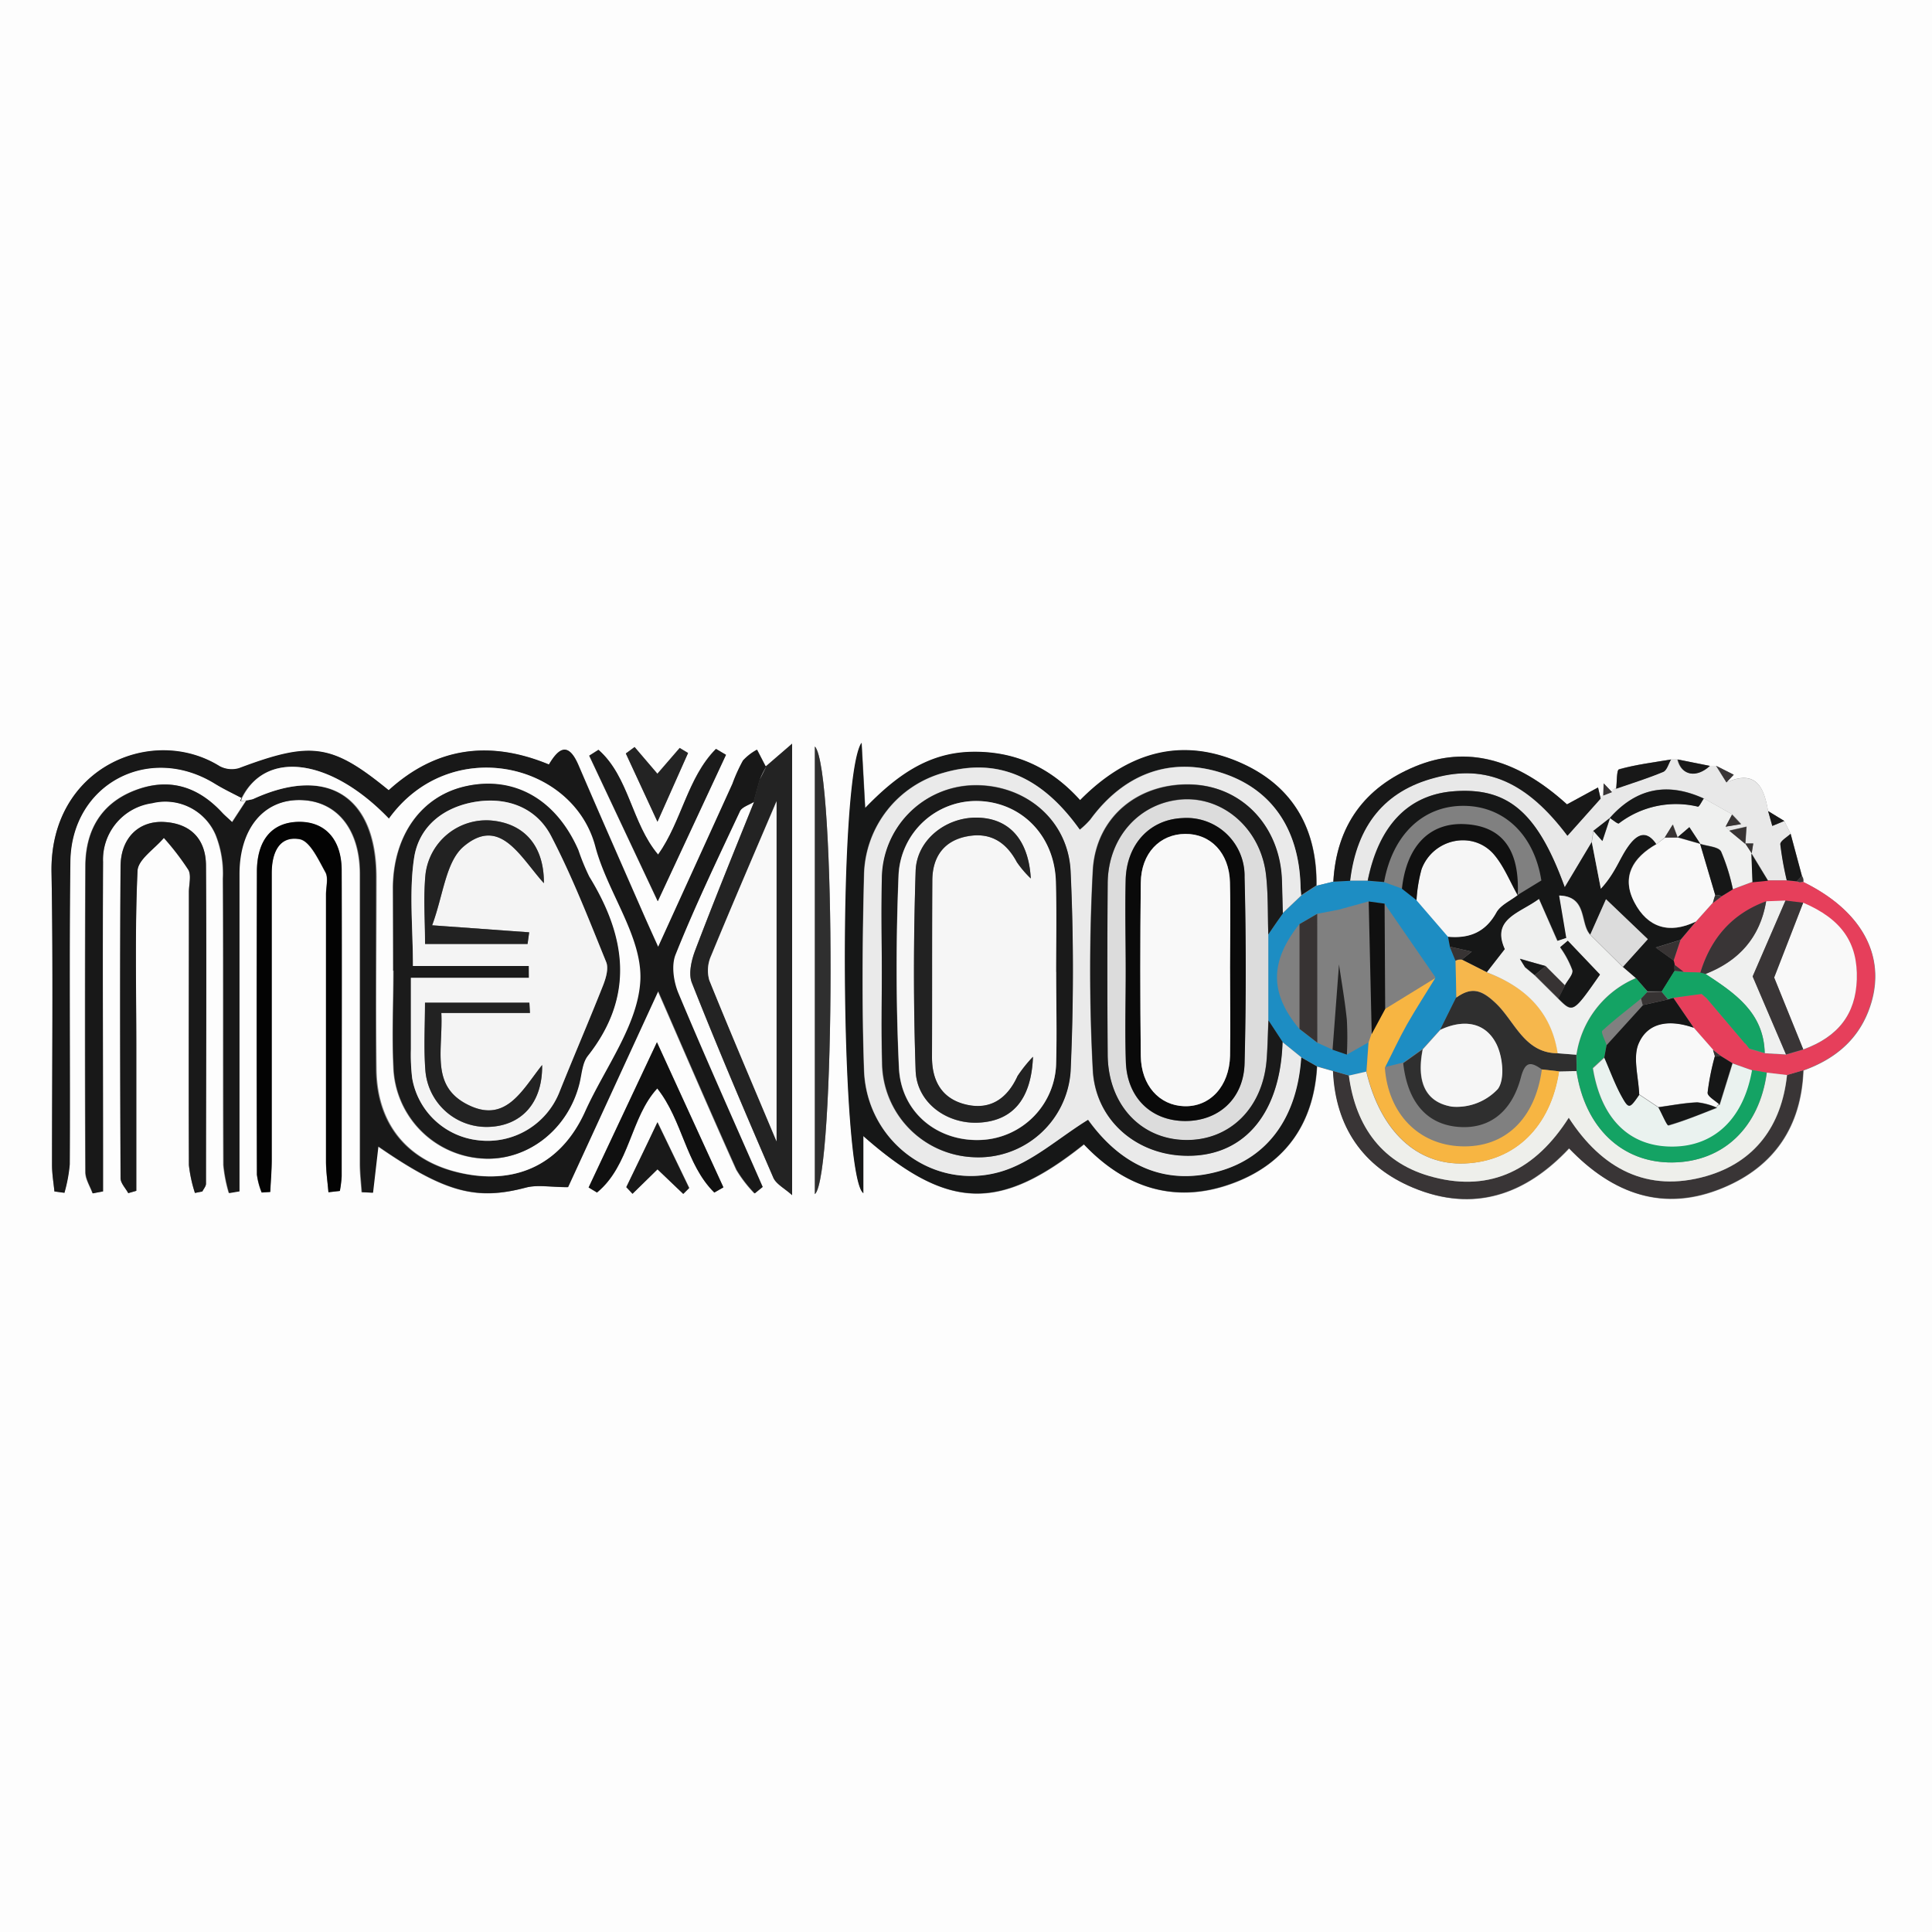 <svg xmlns="http://www.w3.org/2000/svg" viewBox="0 0 300 300"><rect x="0" y="0" width="300" height="300" fill="#808080" stroke="none"/><defs><style>.cls-1{fill:#fdfdfd;}.cls-2{fill:#181818;}.cls-3{fill:#161717;}.cls-4{fill:#232323;}.cls-5{fill:#191919;}.cls-6{fill:#e8e8e8;}.cls-7{fill:#030303;}.cls-8{fill:#393536;}.cls-9{fill:#1d8dc3;}.cls-10{fill:#e63f5b;}.cls-11{fill:#2f2f2f;}.cls-12{fill:#1b1b1b;}.cls-13{fill:#101010;}.cls-14{fill:#eaeaea;}.cls-15{fill:#f9f9f9;}.cls-16{fill:#eff0ef;}.cls-17{fill:#373333;}.cls-18{fill:#eeefeb;}.cls-19{fill:#dcdcdc;}.cls-20{fill:#1a1a1a;}.cls-21{fill:#f7b542;}.cls-22{fill:#f6f6f6;}.cls-23{fill:#f6b74c;}.cls-24{fill:#222;}.cls-25{fill:#14a364;}.cls-26{fill:#eaf2ef;}.cls-27{fill:#0a0a0a;}.cls-28{fill:#f4f4f4;}</style></defs><g id="Layer_2" data-name="Layer 2"><g id="Layer_1-2" data-name="Layer 1"><path class="cls-1" d="M300,300H0V0H300ZM279.8,136l-1.74-6.52-1-2-2.52-1.54c-.62-3.72-1.89-6.5-6.47-4.45l1.14-1.19-2.71-1.37h-1l-5-1h-1c-2.71.46-5.45.79-8.09,1.5-.39.11-.31,2-.45,3a.66.66,0,0,0-.64.56L249,121.67l-.06,1.9-.39.05,0,.39-.41-1.73-4.82,2.63c-7.86-7.14-15.55-9.2-23.53-5.91s-12.26,9.25-12.75,17.9l-2.59.64c.11-8.65-3.52-15.26-11.4-18.89-9.63-4.42-18.07-1.67-25.29,5.64-4.73-5.21-10.26-7.68-17-7.5s-11.61,3.79-16.38,8.72c-.2-3.57-.35-6.37-.56-10.13-3.69,5.52-3.23,67.39.27,69.92v-8.86c13.11,11.55,21.09,11.79,34.25,1.29,6.52,6.89,14.46,9.39,23.47,5.9,8-3.11,12.24-9.38,12.73-18l2.5.71c.38,8.66,4.62,14.87,12.5,18.14,9.35,3.87,17.39,1.06,24.14-6.14,6.85,7.14,14.76,10,24,6.08,7.89-3.31,12.06-9.53,12.38-18.19,4.56-1.65,8.13-4.4,10-9,3.24-8.06-.49-15.58-10-20.25A1.21,1.21,0,0,0,279.8,136ZM117.1,124.5c-3.06,7.67-6.2,15.31-9.13,23-.6,1.57-1.1,3.69-.53,5.11,4,10.16,8.31,20.21,12.64,30.24.44,1,1.74,1.65,2.92,2.72V115.48L118.91,119l-1.32-2.55a8.29,8.29,0,0,0-2.18,1.69,25.8,25.8,0,0,0-1.64,3.62c-3.71,8.17-7.43,16.33-11.53,25.32-1.09-2.43-1.77-3.91-2.42-5.4-3.33-7.6-6.68-15.19-9.95-22.81-1.58-3.7-3.07-2.68-4.59-.12-9.16-3.82-17.5-2.76-24.88,4-8.84-7.23-12-7.65-23.26-3.42a4,4,0,0,1-3-.32C23.68,112.53,7.7,119.12,8,135.49c.27,15.15.05,30.31.08,45.47,0,1.36.24,2.71.37,4.06l1.52.16a23.81,23.81,0,0,0,.83-4.43c.06-15.66-.1-31.32.09-47,.15-12,12.18-18.41,22.43-12.11,1.47.91,3,1.64,4.9,2.62L36,127.65c-.7-.67-1.19-1.07-1.61-1.53-3.79-4.07-8.33-5.41-13.56-3.37s-7.59,6.31-7.61,11.77q-.11,23.74,0,47.48c0,1.1.73,2.19,1.12,3.29L16,185v-5.17c0-15.33-.05-30.65,0-46a8.85,8.85,0,0,1,7.54-9.15,8.54,8.54,0,0,1,9.9,4.94,16.24,16.24,0,0,1,1.12,6.8c.09,14.83,0,29.65.08,44.48a22.76,22.76,0,0,0,.85,4.32l1.61-.27v-4.74q0-22.25,0-44.48c0-7.13,3.82-11.65,9.59-11.49,5.59.16,9.14,4.54,9.15,11.44,0,15,0,30,0,45,0,1.48.18,3,.28,4.45l1.72.08.83-7.18c10.43,7.2,15.28,8.44,22.91,6.39,1.79-.48,3.81-.07,6.55-.07l14-30.43c4.3,9.86,8.16,18.82,12.16,27.72a20,20,0,0,0,2.83,3.68l1.23-1c-4.39-10-8.88-20-13.1-30.1-.74-1.79-1.12-4.33-.43-6,3.09-7.52,6.59-14.88,10-22.24C115.23,125.29,116.35,125,117.1,124.5ZM30.27,185.24l1.14-.23c.19-.4.56-.8.56-1.2,0-16.47.09-32.93,0-49.4,0-4-2.31-6.53-6.47-6.77-3.93-.23-6.75,2.45-6.79,6.91-.13,16.13-.08,32.27,0,48.4,0,.78.78,1.55,1.19,2.32l1.25-.36q0-11.13,0-22.26c0-9.15-.23-18.31.19-27.44.08-1.76,2.66-3.4,4.09-5.1a40.68,40.68,0,0,1,3.8,4.95c.5.88.09,2.28.09,3.44,0,14.14,0,28.28,0,42.42A21.53,21.53,0,0,0,30.27,185.24ZM51,185.13l1.75-.18a17.83,17.83,0,0,0,.28-2.3c0-15.82,0-31.65,0-47.47,0-4.85-2.6-7.61-6.7-7.54s-6.44,2.76-6.46,7.77q-.08,23.47,0,47a11.46,11.46,0,0,0,.74,2.78l1.33-.08c.08-1.69.23-3.37.23-5.05q0-22.23,0-44.47c0-3,1.08-5.84,4.34-5.26,1.61.29,2.93,3.2,4,5.13.49.89.09,2.29.09,3.45q0,20.75,0,41.48C50.62,182,50.86,183.54,51,185.13Zm75.54-69.22v69.51C129.7,182.79,129.86,119.4,126.53,115.91ZM102.19,132.7c-4.13-4.89-4.5-12.09-9.29-16.27l-1.43.91,10.64,22.6,10.59-22.73-1.55-.92C106.74,120.75,105.88,127.5,102.19,132.7ZM91.4,184.39l1.3.81c5.09-4.18,5.21-11.69,9.36-16.16,4,4.94,4.42,11.76,8.86,16.14l1.41-.81c-3.32-7.23-6.63-14.46-10.32-22.53C98.24,169.84,94.82,177.12,91.4,184.39ZM98.54,116l-1.36,1,4.91,10.57,4.75-10.67-1.3-.78-3.46,4Zm-1.29,68.33,1,1,3.88-3.8,4,3.82.91-.91-4.93-10.21C100.21,178.19,98.73,181.27,97.25,184.34Z"/><path class="cls-2" d="M117.1,124.5c-.75.48-1.87.79-2.19,1.47-3.46,7.36-7,14.72-10,22.24-.69,1.68-.31,4.22.43,6,4.22,10.09,8.71,20.08,13.1,30.1l-1.23,1a20,20,0,0,1-2.83-3.68c-4-8.9-7.86-17.86-12.16-27.72l-14,30.43c-2.74,0-4.76-.41-6.55.07-7.63,2-12.48.81-22.91-6.39l-.83,7.18-1.72-.08c-.1-1.48-.28-3-.28-4.45,0-15,0-30,0-45,0-6.9-3.56-11.28-9.15-11.44-5.77-.16-9.58,4.36-9.59,11.49q0,22.23,0,44.48V185l-1.61.27a22.76,22.76,0,0,1-.85-4.32c-.06-14.83,0-29.65-.08-44.48a16.24,16.24,0,0,0-1.12-6.8,8.54,8.54,0,0,0-9.9-4.94A8.85,8.85,0,0,0,16,133.83c-.09,15.33,0,30.65,0,46V185l-1.59.31c-.39-1.1-1.11-2.19-1.12-3.29q-.11-23.75,0-47.48c0-5.46,2.33-9.7,7.61-11.77s9.77-.7,13.56,3.37c.42.46.91.86,1.61,1.53l2.19-3.36c-1.85-1-3.43-1.71-4.9-2.62-10.25-6.3-22.28.06-22.43,12.11-.19,15.65,0,31.31-.09,47a23.81,23.81,0,0,1-.83,4.43L8.45,185c-.13-1.35-.37-2.7-.37-4.06,0-15.16.19-30.32-.08-45.47-.3-16.37,15.68-23,26.09-16.51a4,4,0,0,0,3,.32c11.26-4.23,14.42-3.81,23.26,3.42,7.38-6.72,15.72-7.78,24.88-4,1.52-2.56,3-3.58,4.59.12,3.27,7.62,6.62,15.21,9.95,22.81.65,1.49,1.33,3,2.42,5.4,4.1-9,7.82-17.15,11.53-25.32a25.8,25.8,0,0,1,1.64-3.62,8.29,8.29,0,0,1,2.18-1.69l1.32,2.55L119,119l-1,2,0,0-1,3.62Zm-56.71,2.62c-9.1-9.5-19.45-10.81-23.11-2.75a7.36,7.36,0,0,0,1.92-.27c11.48-5.3,19.11-.56,19.17,12,0,10-.09,20,0,30,.11,8.64,5,14.37,13.38,16.12,8.64,1.8,15.45-1.63,19-9.62,3.08-6.81,8.29-13.55,8.57-20.48.27-6.77-5.1-13.58-7-20.65C89,118.38,69.86,114,60.39,127.12Z"/><path class="cls-3" d="M204.49,165.58c-.49,8.67-4.72,14.94-12.73,18-9,3.49-16.95,1-23.47-5.9-13.16,10.5-21.14,10.26-34.25-1.29v8.86c-3.5-2.53-4-64.4-.27-69.92.21,3.76.36,6.56.56,10.13,4.77-4.93,9.68-8.54,16.38-8.72s12.32,2.29,17,7.5c7.22-7.31,15.66-10.06,25.29-5.64,7.88,3.63,11.51,10.24,11.4,18.88l-2.38,1.54c0-.5-.09-1-.1-1.49-.26-9.07-4.7-15.29-12.63-17.66-7.75-2.32-14.83.3-20,7.37a13,13,0,0,1-1.64,1.58c-6-8.38-12.91-11.23-21.12-8.85a16.84,16.84,0,0,0-12.39,15.76c-.24,10.15-.34,20.32,0,30.47.39,10.93,10.71,18.81,21.24,15.71,4.85-1.43,9-5.27,13.54-8.06,5.27,7.33,12.23,10.25,20.33,8,7.61-2.13,12.15-8.42,12.76-17.68Z"/><path class="cls-4" d="M117.1,124.5l-.13.07,1-3.62,0,0c.34-.69.69-1.37,1-2l-.06.06,4.09-3.53v70.11c-1.18-1.07-2.48-1.71-2.92-2.72-4.33-10-8.61-20.08-12.64-30.24-.57-1.42-.07-3.54.53-5.11C110.9,139.81,114,132.17,117.1,124.5Zm3.48,52.72V124.36c-3.74,8.8-7,16.4-10.16,24a5.5,5.5,0,0,0-.28,3.77C113.38,160.26,116.81,168.26,120.58,177.22Z"/><path class="cls-5" d="M30.27,185.24a21.53,21.53,0,0,1-.93-4.32c-.07-14.14,0-28.28,0-42.42,0-1.16.41-2.56-.09-3.44a40.68,40.68,0,0,0-3.8-4.95c-1.43,1.7-4,3.34-4.09,5.1-.42,9.13-.19,18.29-.19,27.44q0,11.13,0,22.26l-1.25.36c-.41-.77-1.19-1.54-1.19-2.32-.06-16.13-.11-32.27,0-48.4,0-4.46,2.86-7.14,6.79-6.91,4.16.24,6.45,2.72,6.47,6.77.1,16.47,0,32.93,0,49.4,0,.4-.37.8-.56,1.2Z"/><path class="cls-6" d="M268.08,121.49c4.58-2,5.85.73,6.47,4.45.22.77.44,1.54.65,2.31l1.87-.77,1,2c-.56.54-1.64,1.12-1.6,1.62a49.09,49.09,0,0,0,1,5.6l-2.94,0L272,132.5h0l.24-1.55-1.25,0,.05.07c.06-.9.12-1.79.19-2.69l-2.66.61a1.4,1.4,0,0,1-.58-.6l2.4-.39c-.46-.5-.92-1-1.39-1.48l-4.4-2.48c-5.68-2.61-10.5-1.62-14.59,3L250,127l-2.59,2-.27,1.77c-1.26,2.12-2.52,4.25-4.19,7-4.22-11.74-8.88-15.54-17.25-14.9-7,.54-11.62,5.3-13.34,13.88h-2.75c1-8.65,5.4-14,13.16-16,7.95-2.13,14.31.67,20.59,9l5.15-5.77,0-.39.39-.05,1.35-.53a.66.66,0,0,1,.64-.56c2.45-.85,4.94-1.62,7.33-2.62.57-.24.82-1.27,1.21-1.93h1c.59,2.49,2.92,2.95,5,1h1Z"/><path class="cls-7" d="M51,185.13c-.13-1.59-.37-3.18-.37-4.77q0-20.75,0-41.48c0-1.16.4-2.56-.09-3.45-1.07-1.93-2.39-4.84-4-5.13-3.26-.58-4.34,2.25-4.34,5.26q0,22.23,0,44.47c0,1.68-.15,3.36-.23,5.05l-1.33.08a11.46,11.46,0,0,1-.74-2.78q-.06-23.49,0-47c0-5,2.37-7.7,6.46-7.77s6.69,2.69,6.7,7.54c.06,15.82,0,31.65,0,47.47a17.83,17.83,0,0,1-.28,2.3Z"/><path class="cls-8" d="M280,166.19c-.32,8.66-4.49,14.88-12.38,18.19-9.25,3.88-17.16,1.06-24-6.08-6.75,7.2-14.79,10-24.14,6.14-7.88-3.27-12.12-9.48-12.5-18.14l2.5.72c1.06,8,5.28,13.72,13.14,15.77,9,2.35,15.88-1.27,21-9.23,5.15,8,12.23,11.68,21.35,9.07,7.56-2.17,11.7-7.79,12.54-15.7Z"/><path class="cls-9" d="M209.49,167l-2.5-.72-2.5-.72-2.43-1.4-2.93-2.37-2.19-3.34V145.1l2.23-3.28,2.9-2.75,2.38-1.54,2.59-.63,2.61-.13h2.75l2.53.21,2.76,1,2.25,1.73,4.9,5.68c.1.52.19,1,.29,1.57.3.72.59,1.44.89,2.17l.12,5.71c-.83,1.68-1.65,3.35-2.48,5l-2.73,3-3,2.14-2.85.71c1.14-2.24,2.19-4.52,3.42-6.71,1.39-2.45,2.93-4.81,4.4-7.21L215,140.32l-2.51-.34-4.65,1.28-3.33.64-2.75,1.6c-4.63,5.83-4.62,10.76,0,16.27l2.76,2.13,2.37,1.08,2.28.76,3.32-1.88-.33,4.54Z"/><path class="cls-10" d="M280,166.19l-2.54.74-3.12-.37-2.33-.41-3-1.06-1.87-1.17L266,163l-3-3.42-3.17-4.64,4.36-.63.85.73L265,155l6,7.08,0-.08.68.89,2.39.69,3.29.19L280,163c5.44-2,8.13-5.5,8.31-10.84.19-5.73-2.37-9.4-8.32-11.94l-2.75-.34-3,.12c-5.32,1.94-8.59,5.76-10.22,11.09l-2.59-.14-1.39-1.1a4.77,4.77,0,0,0-.17-.65c.35-1.07.71-2.14,1.06-3.21l2.4-2.85,2.63-2.94,1.31-1,1.77-1.09,3.07-1.15,2.41-.24,2.94,0,1.56.16.48.14.49-.08c9.53,4.67,13.26,12.19,10,20.25C288.15,161.79,284.58,164.54,280,166.19Z"/><path class="cls-11" d="M126.53,115.91c3.33,3.49,3.17,66.88,0,69.51Z"/><path class="cls-2" d="M209.65,136.77l-2.61.13c.49-8.65,4.84-14.64,12.75-17.9s15.67-1.23,23.53,5.9l4.82-2.62c.14.58.27,1.15.41,1.73l-5.15,5.77c-6.28-8.37-12.64-11.17-20.59-9C215.05,122.81,210.69,128.12,209.65,136.77Z"/><path class="cls-12" d="M102.19,132.7c3.69-5.2,4.55-11.95,9-16.41l1.55.92-10.59,22.73-10.64-22.6,1.43-.91C97.69,120.61,98.06,127.81,102.19,132.7Z"/><path class="cls-13" d="M91.4,184.39c3.42-7.27,6.84-14.55,10.61-22.55,3.69,8.07,7,15.3,10.32,22.53l-1.41.81C106.48,180.8,106,174,102.06,169c-4.15,4.47-4.27,12-9.36,16.16Z"/><path class="cls-4" d="M98.54,116l3.54,4.16,3.46-4,1.3.78-4.75,10.67L97.18,117Z"/><path class="cls-5" d="M97.25,184.34c1.48-3.07,3-6.15,4.83-10.06L107,184.49l-.91.91-4-3.82-3.88,3.8Z"/><path class="cls-2" d="M259.49,117.93c-.39.66-.64,1.69-1.21,1.93-2.39,1-4.88,1.77-7.33,2.62.14-1.06.06-2.94.45-3C254,118.72,256.78,118.39,259.49,117.93Z"/><path class="cls-2" d="M279,136.85l-1.56-.16a49.09,49.09,0,0,1-1-5.6c0-.5,1-1.08,1.6-1.62L279.8,136Z"/><path class="cls-2" d="M265.52,118.93c-2.1,1.95-4.43,1.49-5-1Z"/><path class="cls-8" d="M268.08,121.49l-1.57-2.56,2.71,1.37Z"/><path class="cls-2" d="M277.07,127.48l-1.87.77c-.21-.77-.43-1.54-.65-2.31Z"/><path class="cls-8" d="M279,136.85l.77-.86a1.21,1.21,0,0,1,.2.92l-.49.08Z"/><path class="cls-8" d="M250.31,123l-1.35.53.06-1.9Z"/><path class="cls-1" d="M60.39,127.12C69.86,114,89,118.38,92.44,131.44c1.86,7.07,7.23,13.88,7,20.65-.28,6.93-5.49,13.67-8.57,20.48-3.6,8-10.41,11.42-19,9.62-8.39-1.75-13.27-7.48-13.38-16.12-.12-10,0-20,0-30-.06-12.53-7.69-17.27-19.17-12a7.36,7.36,0,0,1-1.92.27C40.94,116.31,51.29,117.62,60.39,127.12Zm.66,23.62h0c0,5-.22,10,0,15a14.72,14.72,0,0,0,13.58,14.16c7,.58,13.51-4.38,15.29-11.68.35-1.44.43-3.16,1.29-4.24,7.29-9.26,6-18.48.22-27.81a34.23,34.23,0,0,1-1.7-4.14c-3.46-7.87-10-11.57-17.47-9.91-6.83,1.51-11.19,7.54-11.29,15.66C61,142.08,61.05,146.41,61.05,150.74Z"/><path class="cls-1" d="M118,121l-1,3.62Z"/><path class="cls-1" d="M119,119c-.34.68-.69,1.36-1,2C118.28,120.31,118.63,119.63,119,119Z"/><path class="cls-14" d="M199.13,161.81l2.93,2.37c-.61,9.27-5.15,15.56-12.76,17.69-8.1,2.28-15.06-.64-20.33-8-4.55,2.79-8.69,6.63-13.54,8.06-10.53,3.1-20.85-4.78-21.24-15.71-.36-10.15-.26-20.32,0-30.47A16.84,16.84,0,0,1,146.56,120c8.21-2.38,15.17.47,21.12,8.85a13,13,0,0,0,1.64-1.58c5.19-7.07,12.27-9.69,20-7.37,7.93,2.37,12.37,8.59,12.63,17.66,0,.49.07,1,.1,1.49l-2.9,2.75c0-1.67-.08-3.33-.13-5-.21-8.29-6-14.55-13.72-15-8.33-.44-15.17,4.87-15.64,13.36a293,293,0,0,0,0,30.94c.39,7.62,6.46,12.89,13.77,13.3C192.81,180,198.78,173.27,199.13,161.81ZM136.93,151c0,4.67-.1,9.33,0,14A14.8,14.8,0,0,0,151,179.68a14.34,14.34,0,0,0,15.22-13.4c.48-10.3.5-20.66,0-31-.37-8.09-7.19-13.62-15.18-13.38A14.56,14.56,0,0,0,137,136.49C136.81,141.32,136.93,146.15,136.93,151Z"/><path class="cls-15" d="M120.58,177.22c-3.77-9-7.2-17-10.44-25a5.5,5.5,0,0,1,.28-3.77c3.14-7.65,6.42-15.25,10.16-24Z"/><path class="cls-3" d="M263.34,143.09l-2.4,2.85-3.84,1.19,2.78,2a4.77,4.77,0,0,1,.17.65,3.37,3.37,0,0,0,0,.95c-.65,1.07-1.31,2.14-2,3.21l-2.22,0L254,151.88l-2-1.75,3.87-4.31-6.49-6.2-2.44,5.49c-1.59-1.76-.38-5.91-4.77-6.05.44,2.63.78,4.61,1.11,6.59l-1.4.46L239,139.6c-3,2.21-7.43,3.07-5.29,7.78l-2.8,3.6L227,149l1.53-1.23-3.39-.77c-.1-.53-.19-1-.29-1.57,3.28.3,5.8-.67,7.51-3.76.64-1.15,2.17-1.82,3.3-2.7l0,0,3.68-2.25c-1.11-7.11-5.81-11.57-12.08-11.59s-11,4.45-12.34,11.83l-2.53-.21c1.72-8.58,6.3-13.34,13.34-13.88,8.37-.64,13,3.16,17.25,14.9,1.67-2.79,2.93-4.92,4.19-7,.47,2.42.93,4.82,1.4,7.22,2.18-2.33,2.85-4.55,4.1-6.37,1-1.49,2.68-3.3,4.52-.55-3.63,2.06-5.5,5-3.43,9S259.19,145.12,263.34,143.09Z"/><path class="cls-16" d="M257.21,131.08c-1.85-2.75-3.5-.94-4.53.55-1.25,1.82-1.92,4-4.1,6.37-.47-2.4-.93-4.8-1.4-7.22.09-.61.18-1.2.27-1.79.47.52.94,1,1.4,1.57.4-1.2.8-2.4,1.19-3.6L250,127c.48.3,1.24,1,1.41.84a14.61,14.61,0,0,1,12.27-2.6c.2,0,.6-.82.91-1.26l4.4,2.48-1,1.87a1.4,1.4,0,0,0,.58.6l2.47,2.08-.05-.07c.34.51.68,1,1,1.52h0c.05,1.49.11,3,.17,4.45l-3.07,1.15a30.29,30.29,0,0,0-1.83-5.86c-.41-.76-2.12-.81-3.24-1.19h0l-1.68-2.55-1.82,1.56h0l-.73-2-1.24,2Z"/><path class="cls-3" d="M264.55,124c-.31.44-.71,1.31-.91,1.26a14.61,14.61,0,0,0-12.27,2.6c-.17.12-.93-.54-1.41-.84C254.05,122.4,258.87,121.41,264.55,124Z"/><path class="cls-3" d="M272.12,137c-.06-1.48-.12-3-.17-4.45l2.58,4.21Z"/><path class="cls-3" d="M250,127c-.39,1.2-.79,2.4-1.19,3.6-.46-.53-.93-1.05-1.4-1.57Z"/><path class="cls-17" d="M271,131.05,268.52,129l2.66-.61C271.11,129.26,271.05,130.15,271,131.05Z"/><path class="cls-17" d="M267.94,128.37l1-1.87c.47.49.93,1,1.39,1.48Z"/><path class="cls-17" d="M272,132.5c-.33-.51-.67-1-1-1.52l1.25,0Z"/><path class="cls-18" d="M274.36,166.56l3.12.37c-.84,7.91-5,13.53-12.54,15.7-9.12,2.61-16.2-1.1-21.35-9.07-5.08,8-12,11.58-21,9.23-7.86-2-12.08-7.75-13.14-15.77l2.7-.62c2.21,9.29,7.88,14.58,15.3,14.26,7.81-.33,13.32-5.72,14.61-14.3l2.72-.05c1.29,8.77,7.11,14.3,14.95,14.2S273.22,175.09,274.36,166.56Z"/><path class="cls-19" d="M196.94,145.1v13.37c-.09,2-.12,4-.27,6-.57,7.67-5.76,12.75-12.77,12.56S172,171.37,172,163.72q-.09-13.25,0-26.48c.07-7.28,5-12.7,11.73-13.08,6.52-.37,12.22,4.82,12.91,12C196.91,139.09,196.84,142.1,196.94,145.1Zm-22.13,5.4c0,4.82-.15,9.64,0,14.45.21,5.5,3.94,9.09,9.13,9.12s9.16-3.42,9.3-8.95q.38-14.44,0-28.9a9,9,0,0,0-9.63-9.19c-5,.21-8.65,4-8.83,9.52C174.68,141.19,174.79,145.85,174.81,150.5Z"/><path class="cls-20" d="M196.94,145.1c-.1-3,0-6-.33-9-.69-7.14-6.39-12.33-12.91-12C177,124.54,172,130,172,137.24q-.1,13.23,0,26.48c.05,7.65,5,13.1,11.93,13.29s12.2-4.89,12.77-12.56c.15-2,.18-4,.27-6l2.19,3.34c-.35,11.46-6.32,18.18-15.68,17.66-7.31-.41-13.38-5.68-13.77-13.3a293,293,0,0,1,0-30.94c.47-8.49,7.31-13.8,15.64-13.36,7.76.41,13.51,6.67,13.72,15,.05,1.66.09,3.32.13,5C198.43,142.91,197.68,144,196.94,145.1Z"/><path class="cls-11" d="M244.82,166.31l-2.72.05-2.68-.3c-1.73-1.23-2.59-1.28-3.26,1.25-1.46,5.53-5.09,8.11-9.86,7.66s-7.73-3.83-8.41-9.88l3-2.14c-.84,4.2-.15,8.11,4.54,8.89a8.75,8.75,0,0,0,7.11-2.73c1.14-1.5.78-5.13-.27-7.11-1.78-3.39-5.19-3.71-8.65-2.09.83-1.67,1.65-3.34,2.48-5,2.44-1.74,4-1.19,6.28,1,2.86,2.8,4.36,7.6,9.49,7.64l2.9.23Z"/><path class="cls-21" d="M239.42,166.06l2.68.3c-1.29,8.58-6.8,14-14.61,14.3-7.42.32-13.09-5-15.3-14.26.11-1.51.22-3,.32-4.53l.45-1.31,2.13-3.9,7.77-4.78c-1.47,2.4-3,4.76-4.4,7.21-1.23,2.19-2.28,4.47-3.42,6.71.52,7.12,5.21,11.95,11.81,12.2C233.66,178.26,238.38,173.77,239.42,166.06Z"/><path class="cls-22" d="M235.65,139c-1.13.88-2.66,1.55-3.3,2.7-1.71,3.09-4.23,4.06-7.51,3.76l-4.9-5.68a23.09,23.09,0,0,1,.79-4.83c1.81-4.78,8-6.05,11.27-2.23C233.53,134.52,234.45,136.87,235.65,139Z"/><path class="cls-22" d="M223.66,159.91c3.46-1.62,6.87-1.3,8.65,2.09,1.05,2,1.41,5.61.27,7.11a8.75,8.75,0,0,1-7.11,2.73c-4.69-.78-5.38-4.69-4.54-8.89Z"/><path class="cls-23" d="M241.91,163.55c-5.13,0-6.63-4.84-9.49-7.64-2.26-2.21-3.84-2.76-6.28-1l-.12-5.71a1.56,1.56,0,0,1,1-.17l3.95,2C236.83,153.23,240.91,157.05,241.91,163.55Z"/><path class="cls-13" d="M217.69,138c.74-6.81,4.49-10.5,10.21-10q8.26.69,7.77,11l0,0c-1.2-2.11-2.12-4.46-3.65-6.28-3.24-3.82-9.46-2.55-11.27,2.23a23.09,23.09,0,0,0-.79,4.83Z"/><path class="cls-17" d="M204.55,161.9l-2.76-2.13,0-16.27,2.75-1.6Q204.54,151.9,204.55,161.9Z"/><path class="cls-13" d="M215,140.32l.09,16.35L213,160.56q-.24-10.29-.47-20.58Z"/><path class="cls-24" d="M206.92,163l1-13.24c.42,2.87.93,5.73,1.22,8.61a51,51,0,0,1,0,5.39Z"/><path class="cls-17" d="M227,149a1.56,1.56,0,0,0-1,.17c-.3-.73-.59-1.45-.89-2.17l3.39.77Z"/><path class="cls-15" d="M280,140.17c5.95,2.54,8.51,6.21,8.32,11.94-.18,5.34-2.87,8.86-8.31,10.84-1.58-3.92-3.17-7.83-4.52-11.16C277.05,147.77,278.53,144,280,140.17Z"/><path class="cls-25" d="M244.82,166.31v-2.53a15.38,15.38,0,0,1,9.22-11.9l1.78,2.12-.93,1c-2,1.66-4.15,3.26-6.08,5.05-.25.23.41,1.45.65,2.21l-.35,1.94,0-.05-1.81,1.67c1.29,7.9,5.69,12.22,12.41,12.16,6.48-.05,11-4.38,12.28-11.84l2.33.41c-1.14,8.53-6.71,13.85-14.59,13.95S246.11,175.08,244.82,166.31Z"/><path class="cls-15" d="M263,159.57l3,3.42.3,1a38.41,38.41,0,0,0-1.12,5.63c0,.58,1.2,1.24,1.85,1.86a.46.46,0,0,0-.46.48,10.32,10.32,0,0,0-3-.81c-2,.08-4,.48-6.06.75l-3-2c-.09-2.7-1-5.79-.06-8C256,158.49,259.58,158.36,263,159.57Z"/><path class="cls-15" d="M260.49,130.05h0l3.5,1h0l2.36,7.91-.37,1.19-2.63,2.94c-4.15,2-7.52.94-9.57-3s-.2-6.92,3.43-9l1.32-1Z"/><path class="cls-26" d="M254.54,170l3,2c.53,1,1.32,2.85,1.55,2.79,2.55-.74,5-1.78,7.5-2.73a.46.46,0,0,1,.46-.48l2-6.44,3,1.06c-1.31,7.46-5.8,11.79-12.28,11.84-6.72.06-11.12-4.26-12.41-12.16l1.81-1.67,0,.05c.9,2,1.65,4.17,2.74,6.1S253.06,172.12,254.54,170Z"/><path class="cls-16" d="M277.33,163.73l-3.29-.19c-.14-6.3-4.65-9.32-9.22-12.3,5.22-2,8.49-5.68,9.43-11.29l3-.11-5.1,11.78Z"/><path class="cls-8" d="M277.33,163.73l-5.18-12.11,5.1-11.78,2.75.33c-1.47,3.8-2.95,7.6-4.51,11.62,1.35,3.33,2.94,7.24,4.52,11.16Z"/><path class="cls-3" d="M254.54,170c-1.48,2.15-1.63,2.23-2.69.34s-1.84-4.06-2.74-6.1c.12-.65.23-1.29.36-1.94l5.67-6.24,3.92-.88a7.59,7.59,0,0,1,.78-.22l3.17,4.64c-3.43-1.21-7-1.08-8.53,2.39C253.49,164.18,254.45,167.27,254.54,170Z"/><path class="cls-25" d="M259.84,154.93a7.59,7.59,0,0,0-.78.22L258,154c.66-1.07,1.32-2.14,2-3.21l1.43.15L264,151a4.16,4.16,0,0,1,.79.2c4.57,3,9.08,6,9.22,12.3l-2.39-.69L271,162l0,.08L265,155l.08.07-.85-.73Z"/><path class="cls-8" d="M264.82,151.24a4.16,4.16,0,0,0-.79-.2c1.63-5.33,4.9-9.15,10.22-11.09C273.31,145.56,270,149.21,264.82,151.24Z"/><path class="cls-3" d="M266.34,139,264,131.05c1.12.38,2.83.43,3.24,1.19a30.29,30.29,0,0,1,1.83,5.86l-1.77,1.09A1.17,1.17,0,0,0,266.34,139Z"/><path class="cls-14" d="M265,155l6,7.08Z"/><path class="cls-3" d="M269,165.09l-2,6.44c-.65-.62-1.89-1.28-1.85-1.86a38.41,38.41,0,0,1,1.12-5.63,1.52,1.52,0,0,0,.84-.12Z"/><path class="cls-17" d="M259.88,149.15l-2.78-2,3.84-1.19C260.59,147,260.23,148.08,259.88,149.15Z"/><path class="cls-14" d="M264.2,154.3l.85.73Z"/><path class="cls-17" d="M266.34,139a1.17,1.17,0,0,1,.94.23l-1.31,1C266.09,139.75,266.21,139.35,266.34,139Z"/><path class="cls-17" d="M261.44,150.9l-1.43-.15a3.37,3.37,0,0,1,0-.95Z"/><path class="cls-14" d="M271,162l.68.89Z"/><path class="cls-17" d="M267.13,163.92a1.52,1.52,0,0,1-.84.12l-.3-1Z"/><path class="cls-12" d="M61.05,150.74c0-4.33,0-8.66,0-13,.1-8.12,4.46-14.15,11.29-15.66,7.47-1.66,14,2,17.47,9.91a34.23,34.23,0,0,0,1.7,4.14c5.73,9.33,7.07,18.55-.22,27.81-.86,1.08-.94,2.8-1.29,4.24-1.78,7.3-8.26,12.26-15.29,11.68a14.72,14.72,0,0,1-13.58-14.16c-.27-5,0-10,0-15ZM82.12,150l0,1.83H63.82c0,4.19,0,7.64,0,11.09a30.49,30.49,0,0,0,.2,4.49,11.69,11.69,0,0,0,10.09,9.63,12,12,0,0,0,12.77-7.48c2.21-5.53,4.57-11,6.76-16.52.44-1.12.9-2.65.5-3.64-2.69-6.61-5.28-13.3-8.57-19.61-2.26-4.32-6.66-6-11.51-5.32-5,.75-9,3.76-9.75,8.75-.8,5.29-.18,10.79-.18,16.78Z"/><path class="cls-20" d="M136.93,151c0-4.83-.12-9.66,0-14.49a14.56,14.56,0,0,1,14.14-14.55c8-.24,14.81,5.29,15.18,13.38.48,10.3.46,20.66,0,31A14.34,14.34,0,0,1,151,179.68,14.8,14.8,0,0,1,137,165C136.83,160.31,136.93,155.65,136.93,151Zm27-.06c0-4.66.11-9.33,0-14-.19-7-5.11-12.17-11.72-12.53a12.07,12.07,0,0,0-12.7,11.48c-.41,10-.41,20,.06,29.94.33,7,6.08,11.53,12.82,11.19A12.19,12.19,0,0,0,164,164.9C164.11,160.24,164,155.58,164,150.92Z"/><path class="cls-16" d="M254,151.88a15.38,15.38,0,0,0-9.22,11.9l-2.91-.23c-1-6.5-5.08-10.32-11-12.57l2.8-3.6c-2.14-4.71,2.32-5.57,5.29-7.78l2.85,6.51,1.4-.46c-.33-2-.67-4-1.11-6.59,4.39.14,3.18,4.29,4.77,6.05l5.06,5Zm-17.93-3,.71,1.32,1.5,1.25,3.65,3.62c2.3,2.29,2.3,2.29,6.49-3.7l-5-5.25-1.18,1a14.89,14.89,0,0,1,1.9,3.55c.17.65-.75,1.58-1.17,2.38q-1.52-1.49-3-3C238.67,149.64,237.35,149.27,236.11,148.86Z"/><path class="cls-19" d="M252,150.13l-5.06-5,2.44-5.49,6.49,6.2Z"/><path class="cls-17" d="M258,154l1,1.19-3.92.88-.25-1,.93-1Z"/><path class="cls-3" d="M264,131l-3.5-1,1.82-1.56Z"/><path class="cls-17" d="M260.49,130.05h-2l1.24-2Z"/><path class="cls-27" d="M174.8,150.5c0-4.65-.12-9.31,0-13.95.18-5.54,3.79-9.31,8.83-9.52a9,9,0,0,1,9.63,9.19q.36,14.44,0,28.9c-.14,5.53-4.09,9-9.3,8.95s-8.92-3.62-9.13-9.12C174.66,160.14,174.81,155.32,174.8,150.5Zm16.19-.06c0-4.48.1-9,0-13.46s-3-7.51-6.93-7.49-6.85,3-6.91,7.56q-.18,13.45,0,26.92c.06,4.58,2.88,7.67,6.73,7.8,4,.14,7-3.08,7.13-7.87C191.07,159.42,191,154.93,191,150.44Z"/><path class="cls-3" d="M249.15,164.16l-1.81,1.67Z"/><path class="cls-3" d="M266.56,172c-2.49,1-4.95,2-7.5,2.73-.23.06-1-1.82-1.55-2.79,2-.27,4-.67,6.05-.75A10.32,10.32,0,0,1,266.56,172Z"/><path class="cls-28" d="M82.12,150h-18c0-6-.62-11.49.18-16.78.76-5,4.7-8,9.75-8.75,4.85-.71,9.25,1,11.51,5.32,3.29,6.31,5.88,13,8.57,19.61.4,1-.06,2.52-.5,3.64-2.19,5.53-4.55,11-6.76,16.52a12,12,0,0,1-12.77,7.48A11.69,11.69,0,0,1,64,167.42a30.49,30.49,0,0,1-.2-4.49c0-3.45,0-6.9,0-11.09H82.14Zm2.06,15.37c-3.16,4-5.75,9.41-12,5.91-5.28-2.95-3.38-8.34-3.65-14H82.29l-.09-1.6H66c0,3.55-.21,7.05.06,10.51A9.52,9.52,0,0,0,75.77,175C80.86,174.87,84.27,171.34,84.18,165.38ZM67.1,143.68c1.74-4.64,2.11-9.89,4.92-12.25,5.68-4.78,8.81,1.66,12.45,5.71,0-5.92-3.16-9.33-8.29-9.74a9.51,9.51,0,0,0-10.09,8.33c-.35,3.57-.07,7.2-.07,10.85h15.9l.25-1.81Z"/><path class="cls-22" d="M164,150.92c0,4.66.13,9.32,0,14A12.19,12.19,0,0,1,152.42,177c-6.74.34-12.49-4.19-12.82-11.19-.47-10-.47-20-.06-29.94a12.07,12.07,0,0,1,12.7-11.48c6.61.36,11.53,5.53,11.72,12.53C164.09,141.59,164,146.26,164,150.92Zm-3.58,13.17a22,22,0,0,0-2.41,3c-1.57,3.45-4.15,5.32-7.92,4.46s-5.38-3.58-5.37-7.39c0-9.16,0-18.32.05-27.47,0-3.57,1.7-6.07,5.35-6.8s6.08.8,7.78,4a16,16,0,0,0,2.16,2.53c-.37-6.43-3.73-9.56-8.76-9.44-4.62.11-9,3.56-9.12,8.29-.32,10.31-.34,20.65,0,31,.18,4.95,4.78,8.28,9.72,8.07C157.06,174.1,160.14,170.91,160.4,164.09Z"/><path class="cls-3" d="M243,153c.42-.8,1.34-1.73,1.17-2.38a14.89,14.89,0,0,0-1.9-3.55l1.18-1,5,5.25c-4.19,6-4.19,6-6.49,3.7Z"/><path class="cls-17" d="M243,153,242,155.05l-3.65-3.62L240,150Q241.5,151.51,243,153Z"/><path class="cls-3" d="M240,150l-1.68,1.42-1.5-1.25L236,148.9Z"/><path class="cls-3" d="M236.82,150.18c-.24-.44-.47-.88-.75-1.3C236.3,149.32,236.56,149.75,236.82,150.18Z"/><path class="cls-15" d="M191,150.44c0,4.49.08,9,0,13.46-.1,4.79-3.11,8-7.13,7.87-3.85-.13-6.67-3.22-6.73-7.8q-.15-13.46,0-26.92c.06-4.57,2.95-7.53,6.91-7.56s6.81,2.95,6.93,7.49S191,146,191,150.44Z"/><path class="cls-24" d="M84.18,165.38c.09,6-3.32,9.49-8.41,9.6a9.52,9.52,0,0,1-9.72-8.77c-.27-3.46-.06-7-.06-10.51H82.2l.09,1.6H68.53c.27,5.65-1.63,11,3.65,14C78.43,174.79,81,169.34,84.18,165.38Z"/><path class="cls-24" d="M67.1,143.68l15.07,1.09-.25,1.81H66c0-3.65-.28-7.28.07-10.85a9.51,9.51,0,0,1,10.09-8.33c5.13.41,8.34,3.82,8.29,9.74-3.64-4-6.77-10.49-12.45-5.71C69.21,133.79,68.84,139,67.1,143.68Z"/><path class="cls-24" d="M160.4,164.09c-.26,6.82-3.34,10-8.5,10.23-4.94.21-9.54-3.12-9.72-8.07-.36-10.31-.34-20.65,0-31,.15-4.73,4.5-8.18,9.12-8.29,5-.12,8.39,3,8.76,9.44a16,16,0,0,1-2.16-2.53c-1.7-3.17-4.21-4.69-7.78-4s-5.32,3.23-5.35,6.8c-.06,9.15,0,18.31-.05,27.47,0,3.81,1.63,6.54,5.37,7.39s6.35-1,7.92-4.46A22,22,0,0,1,160.4,164.09Z"/></g></g></svg>